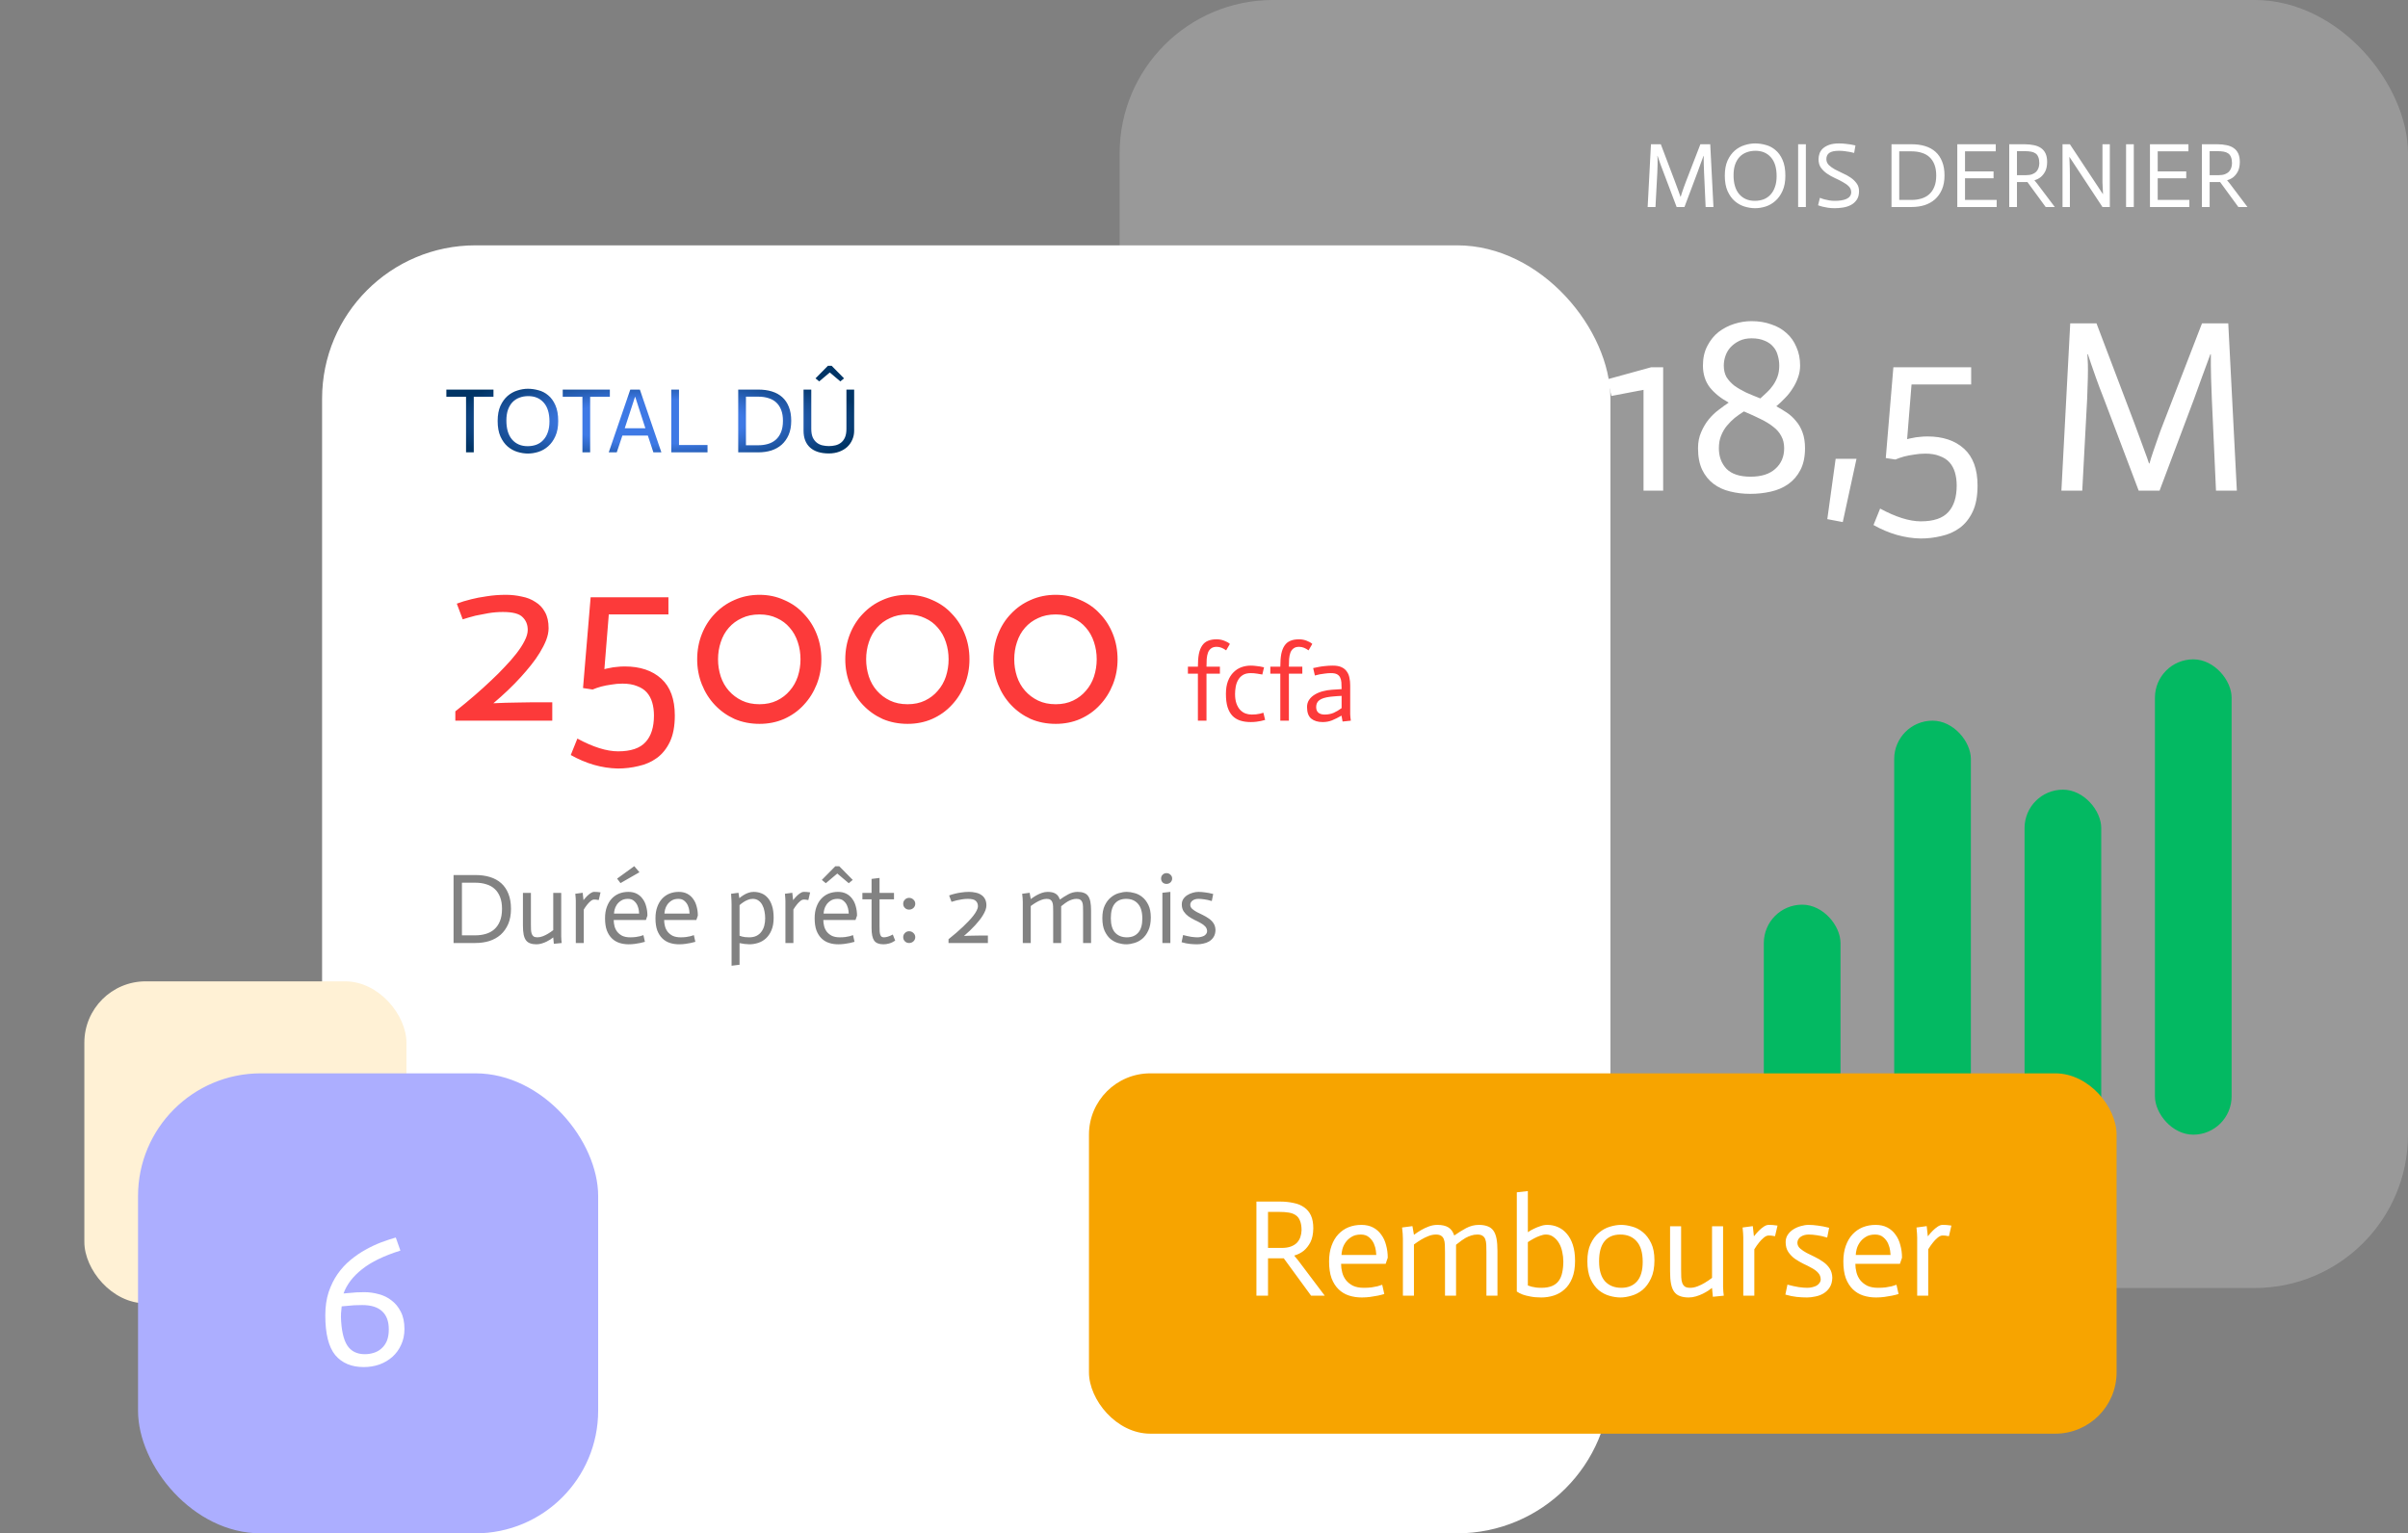 <svg width="314" height="200" viewBox="0 0 314 200" fill="none" xmlns="http://www.w3.org/2000/svg">
<rect x="0" y="0" width="314" height="200" fill="#808080" stroke="none"/>
<rect x="146" width="168" height="168" rx="20" fill="white" fill-opacity="0.2"/>
<rect x="230" y="118" width="10" height="30" rx="5" fill="#03B962"/>
<rect x="247" y="94" width="10" height="54" rx="5" fill="#03B962"/>
<rect x="264" y="103" width="10" height="45" rx="5" fill="#03B962"/>
<rect x="281" y="86" width="10" height="62" rx="5" fill="#03B962"/>
<path d="M214.314 50.848L210.122 51.648L209.61 49.472L215.306 47.904H216.874V64H214.314V50.848ZM228.236 64.416C227.297 64.416 226.412 64.309 225.58 64.096C224.769 63.904 224.055 63.573 223.436 63.104C222.817 62.635 222.327 62.027 221.964 61.28C221.601 60.512 221.42 59.573 221.42 58.464C221.42 57.675 221.559 56.971 221.836 56.352C222.113 55.712 222.444 55.157 222.828 54.688C223.233 54.197 223.671 53.781 224.14 53.44C224.609 53.077 225.036 52.768 225.42 52.512C224.396 51.957 223.575 51.296 222.956 50.528C222.359 49.739 222.06 48.789 222.06 47.68C222.06 46.699 222.252 45.845 222.636 45.12C223.02 44.373 223.511 43.765 224.108 43.296C224.727 42.827 225.409 42.475 226.156 42.24C226.903 42.005 227.649 41.888 228.396 41.888C229.335 41.888 230.188 42.027 230.956 42.304C231.745 42.56 232.417 42.944 232.972 43.456C233.527 43.947 233.953 44.555 234.252 45.28C234.572 45.984 234.732 46.784 234.732 47.68C234.732 48.235 234.636 48.768 234.444 49.28C234.273 49.771 234.039 50.24 233.74 50.688C233.463 51.136 233.132 51.552 232.748 51.936C232.385 52.32 232.012 52.672 231.628 52.992C232.097 53.248 232.556 53.525 233.004 53.824C233.452 54.123 233.847 54.485 234.188 54.912C234.551 55.317 234.839 55.819 235.052 56.416C235.265 56.992 235.372 57.675 235.372 58.464C235.372 59.595 235.169 60.544 234.764 61.312C234.38 62.059 233.857 62.667 233.196 63.136C232.535 63.605 231.767 63.936 230.892 64.128C230.039 64.32 229.153 64.416 228.236 64.416ZM229.548 51.968C229.825 51.712 230.113 51.445 230.412 51.168C230.711 50.891 230.977 50.581 231.212 50.24C231.447 49.899 231.639 49.525 231.788 49.12C231.937 48.693 232.012 48.213 232.012 47.68C232.012 47.232 231.948 46.795 231.82 46.368C231.713 45.941 231.521 45.568 231.244 45.248C230.967 44.907 230.593 44.64 230.124 44.448C229.655 44.235 229.079 44.128 228.396 44.128C227.799 44.128 227.276 44.235 226.828 44.448C226.38 44.661 225.996 44.939 225.676 45.28C225.377 45.6 225.153 45.973 225.004 46.4C224.855 46.827 224.78 47.253 224.78 47.68C224.78 48.256 224.897 48.757 225.132 49.184C225.388 49.589 225.729 49.963 226.156 50.304C226.604 50.624 227.116 50.923 227.692 51.2C228.268 51.456 228.887 51.712 229.548 51.968ZM224.14 58.464C224.14 59.552 224.471 60.448 225.132 61.152C225.815 61.835 226.86 62.176 228.268 62.176C229.676 62.176 230.753 61.835 231.5 61.152C232.268 60.469 232.652 59.573 232.652 58.464C232.652 57.845 232.524 57.312 232.268 56.864C232.033 56.416 231.692 56.021 231.244 55.68C230.796 55.317 230.241 54.976 229.58 54.656C228.94 54.336 228.215 54.005 227.404 53.664C226.999 53.92 226.604 54.197 226.22 54.496C225.857 54.795 225.516 55.136 225.196 55.52C224.876 55.904 224.62 56.341 224.428 56.832C224.236 57.301 224.14 57.845 224.14 58.464ZM239.366 59.84H242.086L240.294 68.096L238.278 67.712L239.366 59.84ZM246.894 47.904H257.038V50.144H249.262L248.686 57.28C248.92 57.216 249.166 57.163 249.422 57.12C249.678 57.056 249.966 57.013 250.286 56.992C250.606 56.949 250.958 56.928 251.342 56.928C253.347 56.928 254.936 57.461 256.11 58.528C257.283 59.595 257.87 61.195 257.87 63.328C257.87 64.715 257.656 65.856 257.23 66.752C256.803 67.648 256.238 68.352 255.534 68.864C254.83 69.376 254.03 69.728 253.134 69.92C252.259 70.133 251.363 70.24 250.446 70.24C248.355 70.197 246.307 69.611 244.302 68.48L245.166 66.336C247.214 67.445 248.984 68 250.478 68C252.142 68 253.336 67.595 254.062 66.784C254.787 65.995 255.15 64.843 255.15 63.328C255.15 62.709 255.075 62.144 254.926 61.632C254.776 61.12 254.542 60.683 254.222 60.32C253.902 59.957 253.475 59.68 252.942 59.488C252.43 59.275 251.8 59.168 251.054 59.168C250.542 59.168 250.051 59.211 249.582 59.296C249.112 59.36 248.675 59.445 248.27 59.552C247.886 59.659 247.512 59.787 247.15 59.936L245.902 59.744L246.894 47.904ZM269.955 42.176H273.379L278.307 55.168C278.585 55.915 278.841 56.608 279.075 57.248C279.31 57.867 279.513 58.421 279.683 58.912C279.897 59.467 280.078 59.979 280.227 60.448H280.291C280.419 59.979 280.579 59.467 280.771 58.912C280.942 58.421 281.134 57.867 281.347 57.248C281.561 56.608 281.817 55.915 282.115 55.168L287.139 42.176H290.563L291.683 64H288.963L288.419 52C288.377 50.955 288.345 50.069 288.323 49.344C288.302 48.619 288.291 48.021 288.291 47.552V46.208H288.227C288.099 46.528 287.939 46.965 287.747 47.52C287.577 47.989 287.353 48.597 287.075 49.344C286.819 50.069 286.499 50.955 286.115 52L281.603 64H278.883L274.339 52C273.934 50.976 273.603 50.101 273.347 49.376C273.091 48.629 272.878 48.021 272.707 47.552C272.515 46.997 272.366 46.549 272.259 46.208H272.195C272.217 46.549 272.238 46.997 272.259 47.552C272.281 48.448 272.249 49.931 272.163 52L271.523 64H268.803L269.955 42.176Z" fill="white"/>
<path d="M215.284 18.816H216.568L218.416 23.688C218.52 23.968 218.616 24.228 218.704 24.468C218.792 24.7 218.868 24.908 218.932 25.092C219.012 25.3 219.08 25.492 219.136 25.668H219.16C219.208 25.492 219.268 25.3 219.34 25.092C219.404 24.908 219.476 24.7 219.556 24.468C219.636 24.228 219.732 23.968 219.844 23.688L221.728 18.816H223.012L223.432 27H222.412L222.208 22.5C222.192 22.108 222.18 21.776 222.172 21.504C222.164 21.232 222.16 21.008 222.16 20.832V20.328H222.136C222.088 20.448 222.028 20.612 221.956 20.82C221.892 20.996 221.808 21.224 221.704 21.504C221.608 21.776 221.488 22.108 221.344 22.5L219.652 27H218.632L216.928 22.5C216.776 22.116 216.652 21.788 216.556 21.516C216.46 21.236 216.38 21.008 216.316 20.832C216.244 20.624 216.188 20.456 216.148 20.328H216.124C216.132 20.456 216.14 20.624 216.148 20.832C216.156 21.168 216.144 21.724 216.112 22.5L215.872 27H214.852L215.284 18.816ZM224.913 22.908C224.913 22.132 225.033 21.476 225.273 20.94C225.521 20.404 225.833 19.972 226.209 19.644C226.593 19.316 227.017 19.08 227.481 18.936C227.953 18.784 228.413 18.708 228.861 18.708C229.309 18.708 229.765 18.772 230.229 18.9C230.701 19.02 231.125 19.24 231.501 19.56C231.885 19.872 232.197 20.3 232.437 20.844C232.685 21.388 232.809 22.08 232.809 22.92C232.809 23.704 232.685 24.364 232.437 24.9C232.197 25.436 231.885 25.872 231.501 26.208C231.125 26.544 230.701 26.788 230.229 26.94C229.765 27.084 229.309 27.156 228.861 27.156C228.413 27.156 227.953 27.084 227.481 26.94C227.017 26.796 226.593 26.56 226.209 26.232C225.833 25.904 225.521 25.468 225.273 24.924C225.033 24.38 224.913 23.708 224.913 22.908ZM231.669 22.968C231.669 21.888 231.417 21.068 230.913 20.508C230.417 19.948 229.749 19.668 228.909 19.668C228.485 19.668 228.097 19.736 227.745 19.872C227.401 20 227.101 20.196 226.845 20.46C226.597 20.724 226.401 21.056 226.257 21.456C226.121 21.848 226.053 22.312 226.053 22.848C226.053 23.928 226.301 24.756 226.797 25.332C227.301 25.908 227.973 26.196 228.813 26.196C229.229 26.196 229.613 26.132 229.965 26.004C230.317 25.868 230.617 25.664 230.865 25.392C231.121 25.12 231.317 24.784 231.453 24.384C231.597 23.984 231.669 23.512 231.669 22.968ZM234.474 18.816H235.482V27H234.474V18.816ZM241.779 19.944C241.587 19.896 241.387 19.852 241.179 19.812C240.995 19.772 240.783 19.74 240.543 19.716C240.311 19.684 240.067 19.668 239.811 19.668C239.219 19.668 238.795 19.76 238.539 19.944C238.283 20.12 238.155 20.396 238.155 20.772C238.163 21.068 238.271 21.32 238.479 21.528C238.687 21.728 238.947 21.916 239.259 22.092C239.571 22.26 239.911 22.428 240.279 22.596C240.655 22.756 240.999 22.944 241.311 23.16C241.623 23.368 241.883 23.616 242.091 23.904C242.307 24.184 242.415 24.528 242.415 24.936C242.415 25.408 242.311 25.788 242.103 26.076C241.903 26.364 241.647 26.588 241.335 26.748C241.023 26.908 240.679 27.016 240.303 27.072C239.935 27.128 239.583 27.156 239.247 27.156C238.927 27.156 238.635 27.136 238.371 27.096C238.107 27.056 237.879 27.012 237.687 26.964C237.463 26.908 237.259 26.844 237.075 26.772L237.315 25.8C237.499 25.88 237.695 25.948 237.903 26.004C238.087 26.052 238.291 26.096 238.515 26.136C238.747 26.176 238.991 26.196 239.247 26.196C239.559 26.196 239.843 26.176 240.099 26.136C240.363 26.096 240.591 26.032 240.783 25.944C240.975 25.856 241.123 25.74 241.227 25.596C241.339 25.452 241.395 25.276 241.395 25.068C241.387 24.756 241.283 24.504 241.083 24.312C240.891 24.112 240.631 23.924 240.303 23.748C239.983 23.564 239.635 23.388 239.259 23.22C238.891 23.052 238.551 22.86 238.239 22.644C237.927 22.428 237.663 22.172 237.447 21.876C237.239 21.58 237.135 21.212 237.135 20.772C237.135 20.516 237.179 20.264 237.267 20.016C237.355 19.768 237.503 19.548 237.711 19.356C237.927 19.164 238.203 19.008 238.539 18.888C238.883 18.768 239.307 18.708 239.811 18.708C240.099 18.708 240.371 18.724 240.627 18.756C240.891 18.78 241.119 18.808 241.311 18.84C241.535 18.88 241.747 18.924 241.947 18.972L241.779 19.944ZM247.658 26.076H249.278C249.718 26.076 250.13 26.02 250.514 25.908C250.906 25.796 251.246 25.616 251.534 25.368C251.83 25.112 252.062 24.78 252.23 24.372C252.398 23.964 252.482 23.468 252.482 22.884C252.482 22.34 252.406 21.872 252.254 21.48C252.102 21.08 251.886 20.752 251.606 20.496C251.334 20.24 250.998 20.052 250.598 19.932C250.206 19.804 249.766 19.74 249.278 19.74H247.658V26.076ZM246.65 18.816H249.278C249.926 18.816 250.51 18.896 251.03 19.056C251.558 19.216 252.01 19.464 252.386 19.8C252.762 20.136 253.05 20.56 253.25 21.072C253.458 21.584 253.562 22.188 253.562 22.884C253.562 23.588 253.45 24.2 253.226 24.72C253.002 25.232 252.698 25.66 252.314 26.004C251.93 26.34 251.478 26.592 250.958 26.76C250.438 26.92 249.878 27 249.278 27H246.65V18.816ZM255.228 18.816H260.244V19.74H256.236V22.356H259.956V23.256H256.236V26.076H260.364V27H255.228V18.816ZM262.001 18.816H264.017C264.457 18.816 264.857 18.856 265.217 18.936C265.585 19.008 265.897 19.136 266.153 19.32C266.409 19.496 266.605 19.732 266.741 20.028C266.877 20.324 266.945 20.696 266.945 21.144C266.937 21.64 266.853 22.044 266.693 22.356C266.533 22.66 266.337 22.908 266.105 23.1C265.873 23.284 265.605 23.42 265.301 23.508V23.532C265.333 23.564 265.381 23.624 265.445 23.712C265.517 23.792 265.577 23.864 265.625 23.928L267.941 27H266.753L264.377 23.748H263.009V27H262.001V18.816ZM265.925 21.312C265.925 20.976 265.881 20.704 265.793 20.496C265.713 20.28 265.589 20.116 265.421 20.004C265.261 19.892 265.061 19.816 264.821 19.776C264.581 19.736 264.309 19.716 264.005 19.716H263.009V22.848H264.197C264.509 22.848 264.773 22.808 264.989 22.728C265.205 22.648 265.381 22.54 265.517 22.404C265.653 22.26 265.753 22.096 265.817 21.912C265.881 21.728 265.917 21.528 265.925 21.312ZM268.951 18.816H269.911L274.207 25.308H274.231C274.215 25.076 274.203 24.828 274.195 24.564C274.179 24.34 274.167 24.084 274.159 23.796C274.159 23.5 274.159 23.2 274.159 22.896V18.816H275.119V27H274.159L269.863 20.484H269.839C269.847 20.724 269.859 20.976 269.875 21.24C269.883 21.472 269.891 21.732 269.899 22.02C269.907 22.308 269.911 22.604 269.911 22.908V27H268.951V18.816ZM277.236 18.816H278.244V27H277.236V18.816ZM280.353 18.816H285.369V19.74H281.361V22.356H285.081V23.256H281.361V26.076H285.489V27H280.353V18.816ZM287.126 18.816H289.142C289.582 18.816 289.982 18.856 290.342 18.936C290.71 19.008 291.022 19.136 291.278 19.32C291.534 19.496 291.73 19.732 291.866 20.028C292.002 20.324 292.07 20.696 292.07 21.144C292.062 21.64 291.978 22.044 291.818 22.356C291.658 22.66 291.462 22.908 291.23 23.1C290.998 23.284 290.73 23.42 290.426 23.508V23.532C290.458 23.564 290.506 23.624 290.57 23.712C290.642 23.792 290.702 23.864 290.75 23.928L293.066 27H291.878L289.502 23.748H288.134V27H287.126V18.816ZM291.05 21.312C291.05 20.976 291.006 20.704 290.918 20.496C290.838 20.28 290.714 20.116 290.546 20.004C290.386 19.892 290.186 19.816 289.946 19.776C289.706 19.736 289.434 19.716 289.13 19.716H288.134V22.848H289.322C289.634 22.848 289.898 22.808 290.114 22.728C290.33 22.648 290.506 22.54 290.642 22.404C290.778 22.26 290.878 22.096 290.942 21.912C291.006 21.728 291.042 21.528 291.05 21.312Z" fill="white"/>
<rect x="42" y="32" width="168" height="168" rx="20" fill="white"/>
<path d="M60.236 121.999H61.991C62.468 121.999 62.914 121.938 63.33 121.817C63.755 121.696 64.123 121.501 64.435 121.232C64.756 120.955 65.007 120.595 65.189 120.153C65.371 119.711 65.462 119.174 65.462 118.541C65.462 117.952 65.38 117.445 65.215 117.02C65.05 116.587 64.816 116.231 64.513 115.954C64.218 115.677 63.854 115.473 63.421 115.343C62.996 115.204 62.52 115.135 61.991 115.135H60.236V121.999ZM59.144 114.134H61.991C62.693 114.134 63.326 114.221 63.889 114.394C64.461 114.567 64.951 114.836 65.358 115.2C65.765 115.564 66.077 116.023 66.294 116.578C66.519 117.133 66.632 117.787 66.632 118.541C66.632 119.304 66.511 119.967 66.268 120.53C66.025 121.085 65.696 121.548 65.28 121.921C64.864 122.285 64.374 122.558 63.811 122.74C63.248 122.913 62.641 123 61.991 123H59.144V114.134ZM72.142 122.285H72.116C72.038 122.346 71.925 122.428 71.778 122.532C71.631 122.627 71.462 122.723 71.271 122.818C71.08 122.913 70.868 122.996 70.634 123.065C70.409 123.134 70.179 123.169 69.945 123.169C69.624 123.169 69.351 123.126 69.126 123.039C68.901 122.961 68.719 122.827 68.58 122.636C68.441 122.445 68.342 122.194 68.281 121.882C68.22 121.57 68.19 121.18 68.19 120.712V116.461H69.23V120.556C69.23 120.816 69.234 121.05 69.243 121.258C69.252 121.466 69.282 121.644 69.334 121.791C69.386 121.938 69.468 122.055 69.581 122.142C69.702 122.22 69.871 122.259 70.088 122.259C70.313 122.259 70.547 122.211 70.79 122.116C71.033 122.021 71.254 121.912 71.453 121.791C71.687 121.652 71.917 121.496 72.142 121.323V116.461H73.182V122.155C73.191 122.467 73.212 122.749 73.247 123L72.22 123.104L72.142 122.285ZM75.085 117.514C75.085 117.315 75.063 117.003 75.02 116.578L75.982 116.448L76.086 117.397H76.099C76.255 117.198 76.406 117.024 76.554 116.877C76.701 116.73 76.853 116.604 77.009 116.5C77.173 116.387 77.329 116.331 77.477 116.331C77.676 116.322 77.953 116.344 78.309 116.396L78.075 117.397C77.789 117.345 77.589 117.323 77.477 117.332C77.329 117.332 77.173 117.401 77.009 117.54C76.844 117.679 76.701 117.826 76.58 117.982C76.424 118.173 76.272 118.389 76.125 118.632V123H75.085V117.514ZM84.097 122.844C83.898 122.905 83.69 122.957 83.473 123C83.265 123.043 83.031 123.082 82.771 123.117C82.52 123.152 82.255 123.169 81.978 123.169C81.545 123.169 81.142 123.108 80.769 122.987C80.397 122.866 80.072 122.671 79.794 122.402C79.517 122.133 79.296 121.787 79.131 121.362C78.975 120.929 78.897 120.4 78.897 119.776C78.897 119.213 78.975 118.719 79.131 118.294C79.287 117.861 79.499 117.501 79.768 117.215C80.046 116.92 80.366 116.699 80.73 116.552C81.103 116.405 81.506 116.331 81.939 116.331C82.364 116.331 82.732 116.413 83.044 116.578C83.356 116.743 83.612 116.968 83.811 117.254C84.019 117.531 84.171 117.861 84.266 118.242C84.37 118.615 84.422 119.009 84.422 119.425L84.227 119.997H80.028C80.028 120.266 80.063 120.534 80.132 120.803C80.201 121.072 80.319 121.314 80.483 121.531C80.656 121.748 80.877 121.925 81.146 122.064C81.424 122.194 81.766 122.259 82.173 122.259C82.433 122.259 82.671 122.246 82.888 122.22C83.105 122.185 83.291 122.151 83.447 122.116C83.612 122.073 83.763 122.025 83.902 121.973L84.097 122.844ZM83.343 119.165C83.343 119.104 83.33 118.97 83.304 118.762C83.278 118.554 83.218 118.337 83.122 118.112C83.027 117.887 82.879 117.687 82.68 117.514C82.481 117.332 82.216 117.241 81.887 117.241C81.523 117.241 81.224 117.319 80.99 117.475C80.756 117.622 80.57 117.8 80.431 118.008C80.293 118.216 80.197 118.428 80.145 118.645C80.093 118.862 80.067 119.035 80.067 119.165H83.343ZM82.706 112.977L83.382 113.77L80.912 115.187L80.47 114.602L82.706 112.977ZM90.673 122.844C90.474 122.905 90.266 122.957 90.049 123C89.841 123.043 89.607 123.082 89.347 123.117C89.096 123.152 88.832 123.169 88.554 123.169C88.121 123.169 87.718 123.108 87.345 122.987C86.973 122.866 86.648 122.671 86.37 122.402C86.093 122.133 85.872 121.787 85.707 121.362C85.551 120.929 85.473 120.4 85.473 119.776C85.473 119.213 85.551 118.719 85.707 118.294C85.863 117.861 86.076 117.501 86.344 117.215C86.622 116.92 86.942 116.699 87.306 116.552C87.679 116.405 88.082 116.331 88.515 116.331C88.94 116.331 89.308 116.413 89.62 116.578C89.932 116.743 90.188 116.968 90.387 117.254C90.595 117.531 90.747 117.861 90.842 118.242C90.946 118.615 90.998 119.009 90.998 119.425L90.803 119.997H86.604C86.604 120.266 86.639 120.534 86.708 120.803C86.778 121.072 86.895 121.314 87.059 121.531C87.233 121.748 87.454 121.925 87.722 122.064C88 122.194 88.342 122.259 88.749 122.259C89.009 122.259 89.248 122.246 89.464 122.22C89.681 122.185 89.867 122.151 90.023 122.116C90.188 122.073 90.34 122.025 90.478 121.973L90.673 122.844ZM89.919 119.165C89.919 119.104 89.906 118.97 89.88 118.762C89.854 118.554 89.794 118.337 89.698 118.112C89.603 117.887 89.456 117.687 89.256 117.514C89.057 117.332 88.793 117.241 88.463 117.241C88.099 117.241 87.8 117.319 87.566 117.475C87.332 117.622 87.146 117.8 87.007 118.008C86.869 118.216 86.773 118.428 86.721 118.645C86.669 118.862 86.643 119.035 86.643 119.165H89.919ZM95.397 117.969C95.397 117.657 95.376 117.193 95.332 116.578L96.294 116.448L96.411 117.15C96.585 117.003 96.762 116.873 96.944 116.76C97.135 116.639 97.339 116.539 97.555 116.461C97.781 116.374 98.019 116.331 98.27 116.331C98.626 116.331 98.959 116.392 99.271 116.513C99.592 116.634 99.869 116.829 100.103 117.098C100.346 117.367 100.537 117.718 100.675 118.151C100.814 118.576 100.883 119.1 100.883 119.724C100.883 120.357 100.788 120.894 100.597 121.336C100.415 121.769 100.173 122.125 99.869 122.402C99.575 122.671 99.237 122.866 98.855 122.987C98.483 123.108 98.101 123.169 97.711 123.169C97.295 123.16 96.871 123.108 96.437 123.013V125.834L95.397 125.964V117.969ZM97.711 122.259C98.075 122.259 98.387 122.194 98.647 122.064C98.907 121.934 99.12 121.756 99.284 121.531C99.458 121.297 99.583 121.033 99.661 120.738C99.739 120.435 99.778 120.114 99.778 119.776C99.778 119.473 99.748 119.169 99.687 118.866C99.635 118.563 99.544 118.294 99.414 118.06C99.293 117.817 99.128 117.622 98.92 117.475C98.712 117.319 98.457 117.241 98.153 117.241C97.928 117.241 97.716 117.284 97.516 117.371C97.317 117.449 97.126 117.549 96.944 117.67C96.771 117.783 96.602 117.913 96.437 118.06V122.051C96.533 122.086 96.637 122.12 96.749 122.155C96.871 122.181 97.009 122.207 97.165 122.233C97.33 122.25 97.512 122.259 97.711 122.259ZM102.418 117.514C102.418 117.315 102.396 117.003 102.353 116.578L103.315 116.448L103.419 117.397H103.432C103.588 117.198 103.739 117.024 103.887 116.877C104.034 116.73 104.186 116.604 104.342 116.5C104.506 116.387 104.662 116.331 104.81 116.331C105.009 116.322 105.286 116.344 105.642 116.396L105.408 117.397C105.122 117.345 104.922 117.323 104.81 117.332C104.662 117.332 104.506 117.401 104.342 117.54C104.177 117.679 104.034 117.826 103.913 117.982C103.757 118.173 103.605 118.389 103.458 118.632V123H102.418V117.514ZM111.43 122.844C111.231 122.905 111.023 122.957 110.806 123C110.598 123.043 110.364 123.082 110.104 123.117C109.853 123.152 109.589 123.169 109.311 123.169C108.878 123.169 108.475 123.108 108.102 122.987C107.73 122.866 107.405 122.671 107.127 122.402C106.85 122.133 106.629 121.787 106.464 121.362C106.308 120.929 106.23 120.4 106.23 119.776C106.23 119.213 106.308 118.719 106.464 118.294C106.62 117.861 106.833 117.501 107.101 117.215C107.379 116.92 107.699 116.699 108.063 116.552C108.436 116.405 108.839 116.331 109.272 116.331C109.697 116.331 110.065 116.413 110.377 116.578C110.689 116.743 110.945 116.968 111.144 117.254C111.352 117.531 111.504 117.861 111.599 118.242C111.703 118.615 111.755 119.009 111.755 119.425L111.56 119.997H107.361C107.361 120.266 107.396 120.534 107.465 120.803C107.535 121.072 107.652 121.314 107.816 121.531C107.99 121.748 108.211 121.925 108.479 122.064C108.757 122.194 109.099 122.259 109.506 122.259C109.766 122.259 110.005 122.246 110.221 122.22C110.438 122.185 110.624 122.151 110.78 122.116C110.945 122.073 111.097 122.025 111.235 121.973L111.43 122.844ZM110.676 119.165C110.676 119.104 110.663 118.97 110.637 118.762C110.611 118.554 110.551 118.337 110.455 118.112C110.36 117.887 110.213 117.687 110.013 117.514C109.814 117.332 109.55 117.241 109.22 117.241C108.856 117.241 108.557 117.319 108.323 117.475C108.089 117.622 107.903 117.8 107.764 118.008C107.626 118.216 107.53 118.428 107.478 118.645C107.426 118.862 107.4 119.035 107.4 119.165H110.676ZM108.921 112.99H109.441L111.196 114.771L110.676 115.2L109.181 113.939L107.686 115.2L107.166 114.771L108.921 112.99ZM114.691 114.511V116.461H116.576V117.306H114.691V120.777C114.691 121.063 114.696 121.301 114.704 121.492C114.722 121.683 114.752 121.834 114.795 121.947C114.839 122.06 114.899 122.142 114.977 122.194C115.055 122.237 115.155 122.259 115.276 122.259C115.606 122.25 115.987 122.129 116.42 121.895L116.732 122.688C116.446 122.879 116.178 123.004 115.926 123.065C115.684 123.134 115.441 123.169 115.198 123.169C114.626 123.169 114.223 123.009 113.989 122.688C113.764 122.359 113.651 121.817 113.651 121.063V117.306H112.455V116.461H113.651V114.641L114.691 114.511ZM117.776 122.233C117.776 122.025 117.849 121.847 117.997 121.7C118.144 121.544 118.326 121.466 118.543 121.466C118.768 121.466 118.959 121.544 119.115 121.7C119.271 121.847 119.349 122.025 119.349 122.233C119.349 122.45 119.271 122.632 119.115 122.779C118.959 122.926 118.768 123 118.543 123C118.326 123 118.144 122.926 117.997 122.779C117.849 122.632 117.776 122.45 117.776 122.233ZM117.776 117.878C117.776 117.67 117.849 117.492 117.997 117.345C118.144 117.189 118.326 117.111 118.543 117.111C118.768 117.111 118.959 117.189 119.115 117.345C119.271 117.492 119.349 117.67 119.349 117.878C119.349 118.095 119.271 118.277 119.115 118.424C118.959 118.571 118.768 118.645 118.543 118.645C118.326 118.645 118.144 118.571 117.997 118.424C117.849 118.277 117.776 118.095 117.776 117.878ZM123.686 122.506C124.397 121.943 125.034 121.392 125.597 120.855C125.84 120.63 126.074 120.396 126.299 120.153C126.533 119.91 126.741 119.672 126.923 119.438C127.105 119.204 127.248 118.983 127.352 118.775C127.465 118.558 127.521 118.363 127.521 118.19C127.521 117.913 127.43 117.687 127.248 117.514C127.075 117.332 126.728 117.241 126.208 117.241C125.939 117.241 125.679 117.263 125.428 117.306C125.177 117.349 124.951 117.393 124.752 117.436C124.518 117.497 124.293 117.562 124.076 117.631L123.764 116.799C123.989 116.712 124.245 116.634 124.531 116.565C124.765 116.504 125.038 116.452 125.35 116.409C125.671 116.357 126.009 116.331 126.364 116.331C126.65 116.331 126.927 116.361 127.196 116.422C127.473 116.474 127.716 116.569 127.924 116.708C128.141 116.838 128.31 117.016 128.431 117.241C128.561 117.466 128.626 117.752 128.626 118.099C128.626 118.298 128.583 118.511 128.496 118.736C128.409 118.953 128.297 119.174 128.158 119.399C128.028 119.616 127.872 119.837 127.69 120.062C127.517 120.279 127.339 120.487 127.157 120.686C126.732 121.154 126.247 121.618 125.701 122.077C125.909 122.068 126.126 122.06 126.351 122.051C126.55 122.042 126.776 122.038 127.027 122.038C127.287 122.029 127.556 122.025 127.833 122.025H128.821V123H123.686V122.506ZM133.369 117.644C133.369 117.349 133.343 116.994 133.291 116.578L134.266 116.448L134.409 117.267C134.643 117.094 134.873 116.942 135.098 116.812C135.323 116.682 135.566 116.569 135.826 116.474C136.086 116.379 136.35 116.331 136.619 116.331C137.052 116.331 137.395 116.409 137.646 116.565C137.897 116.712 138.084 116.968 138.205 117.332C138.56 117.081 138.929 116.851 139.31 116.643C139.7 116.435 140.103 116.331 140.519 116.331C140.84 116.331 141.113 116.374 141.338 116.461C141.563 116.539 141.745 116.673 141.884 116.864C142.023 117.055 142.122 117.306 142.183 117.618C142.244 117.93 142.274 118.32 142.274 118.788V123H141.234V118.905C141.234 118.645 141.23 118.415 141.221 118.216C141.212 118.008 141.182 117.835 141.13 117.696C141.078 117.549 140.991 117.436 140.87 117.358C140.757 117.28 140.593 117.241 140.376 117.241C140.177 117.241 139.986 117.271 139.804 117.332C139.631 117.384 139.449 117.462 139.258 117.566C139.067 117.67 138.773 117.882 138.374 118.203V123H137.334V118.905C137.334 118.645 137.33 118.415 137.321 118.216C137.312 118.008 137.282 117.835 137.23 117.696C137.178 117.549 137.091 117.436 136.97 117.358C136.857 117.28 136.693 117.241 136.476 117.241C136.251 117.241 136.017 117.289 135.774 117.384C135.531 117.479 135.302 117.592 135.085 117.722C134.868 117.852 134.643 118.004 134.409 118.177V123H133.369V117.644ZM144.85 119.763C144.85 120.604 145.036 121.232 145.409 121.648C145.79 122.055 146.302 122.259 146.943 122.259C147.576 122.259 148.07 122.055 148.425 121.648C148.78 121.241 148.958 120.63 148.958 119.815C148.958 118.948 148.767 118.303 148.386 117.878C148.013 117.453 147.502 117.241 146.852 117.241C146.202 117.241 145.704 117.453 145.357 117.878C145.019 118.294 144.85 118.922 144.85 119.763ZM143.745 119.75C143.745 119.091 143.849 118.545 144.057 118.112C144.265 117.67 144.529 117.319 144.85 117.059C145.171 116.79 145.513 116.604 145.877 116.5C146.25 116.387 146.601 116.331 146.93 116.331C147.242 116.331 147.58 116.383 147.944 116.487C148.317 116.582 148.659 116.76 148.971 117.02C149.283 117.271 149.543 117.614 149.751 118.047C149.959 118.472 150.063 119.013 150.063 119.672C150.063 120.357 149.955 120.924 149.738 121.375C149.53 121.826 149.266 122.185 148.945 122.454C148.624 122.714 148.278 122.896 147.905 123C147.532 123.113 147.186 123.169 146.865 123.169C146.536 123.169 146.189 123.117 145.825 123.013C145.461 122.909 145.123 122.731 144.811 122.48C144.508 122.22 144.252 121.869 144.044 121.427C143.845 120.985 143.745 120.426 143.745 119.75ZM151.574 116.448L152.614 116.331V123H151.574V116.448ZM151.405 114.589C151.405 114.39 151.47 114.225 151.6 114.095C151.738 113.956 151.907 113.887 152.107 113.887C152.315 113.887 152.488 113.956 152.627 114.095C152.774 114.225 152.848 114.39 152.848 114.589C152.848 114.788 152.774 114.957 152.627 115.096C152.488 115.226 152.315 115.291 152.107 115.291C151.907 115.291 151.738 115.226 151.6 115.096C151.47 114.957 151.405 114.788 151.405 114.589ZM158.017 117.527C157.653 117.414 157.328 117.341 157.042 117.306C156.765 117.263 156.509 117.241 156.275 117.241C155.972 117.241 155.716 117.315 155.508 117.462C155.309 117.609 155.209 117.8 155.209 118.034C155.218 118.242 155.309 118.42 155.482 118.567C155.655 118.714 155.855 118.849 156.08 118.97C156.314 119.083 156.57 119.208 156.847 119.347C157.133 119.486 157.397 119.642 157.64 119.815C157.891 119.988 158.095 120.196 158.251 120.439C158.407 120.682 158.489 120.972 158.498 121.31C158.489 121.674 158.407 121.977 158.251 122.22C158.104 122.454 157.909 122.645 157.666 122.792C157.432 122.931 157.176 123.026 156.899 123.078C156.622 123.139 156.362 123.169 156.119 123.169C155.807 123.169 155.482 123.152 155.144 123.117C154.815 123.082 154.459 123.009 154.078 122.896L154.273 121.96C154.663 122.064 155.018 122.142 155.339 122.194C155.66 122.237 155.924 122.259 156.132 122.259C156.288 122.259 156.44 122.242 156.587 122.207C156.743 122.172 156.882 122.125 157.003 122.064C157.124 121.995 157.22 121.908 157.289 121.804C157.367 121.7 157.406 121.583 157.406 121.453C157.397 121.21 157.315 121.007 157.159 120.842C157.003 120.669 156.799 120.517 156.548 120.387C156.305 120.248 156.041 120.114 155.755 119.984C155.478 119.845 155.213 119.689 154.962 119.516C154.719 119.334 154.516 119.122 154.351 118.879C154.186 118.628 154.104 118.32 154.104 117.956C154.104 117.696 154.169 117.466 154.299 117.267C154.438 117.059 154.611 116.89 154.819 116.76C155.036 116.621 155.27 116.517 155.521 116.448C155.781 116.37 156.032 116.331 156.275 116.331C156.526 116.331 156.808 116.353 157.12 116.396C157.432 116.431 157.792 116.5 158.199 116.604L158.017 117.527Z" fill="#828282"/>
<path d="M59.376 92.784C61.125 91.397 62.693 90.043 64.08 88.72C64.677 88.165 65.253 87.589 65.808 86.992C66.384 86.395 66.896 85.808 67.344 85.232C67.792 84.656 68.144 84.112 68.4 83.6C68.677 83.067 68.816 82.587 68.816 82.16C68.816 81.477 68.592 80.923 68.144 80.496C67.717 80.048 66.864 79.824 65.584 79.824C64.923 79.824 64.283 79.877 63.664 79.984C63.045 80.091 62.491 80.197 62 80.304C61.424 80.453 60.869 80.613 60.336 80.784L59.568 78.736C60.123 78.523 60.752 78.331 61.456 78.16C62.032 78.011 62.704 77.883 63.472 77.776C64.261 77.648 65.093 77.584 65.968 77.584C66.672 77.584 67.355 77.659 68.016 77.808C68.699 77.936 69.296 78.171 69.808 78.512C70.341 78.832 70.757 79.269 71.056 79.824C71.376 80.379 71.536 81.083 71.536 81.936C71.536 82.427 71.429 82.949 71.216 83.504C71.003 84.037 70.725 84.581 70.384 85.136C70.064 85.669 69.68 86.213 69.232 86.768C68.805 87.301 68.368 87.813 67.92 88.304C66.875 89.456 65.68 90.597 64.336 91.728C64.848 91.707 65.381 91.685 65.936 91.664C66.427 91.643 66.981 91.632 67.6 91.632C68.24 91.611 68.901 91.6 69.584 91.6H72.016V94H59.376V92.784ZM77.019 77.904H87.162V80.144H79.386L78.811 87.28C79.045 87.216 79.29 87.163 79.546 87.12C79.802 87.056 80.091 87.013 80.41 86.992C80.731 86.949 81.082 86.928 81.466 86.928C83.472 86.928 85.061 87.461 86.234 88.528C87.408 89.595 87.995 91.195 87.995 93.328C87.995 94.715 87.781 95.856 87.355 96.752C86.928 97.648 86.362 98.352 85.659 98.864C84.954 99.376 84.154 99.728 83.258 99.92C82.384 100.133 81.488 100.24 80.57 100.24C78.48 100.197 76.432 99.611 74.427 98.48L75.29 96.336C77.338 97.445 79.109 98 80.603 98C82.266 98 83.461 97.595 84.186 96.784C84.912 95.995 85.275 94.843 85.275 93.328C85.275 92.709 85.2 92.144 85.05 91.632C84.901 91.12 84.666 90.683 84.347 90.32C84.026 89.957 83.6 89.68 83.067 89.488C82.555 89.275 81.925 89.168 81.178 89.168C80.666 89.168 80.176 89.211 79.707 89.296C79.237 89.36 78.8 89.445 78.394 89.552C78.01 89.659 77.637 89.787 77.275 89.936L76.026 89.744L77.019 77.904ZM93.632 86C93.632 86.768 93.749 87.515 93.984 88.24C94.218 88.944 94.57 89.563 95.04 90.096C95.509 90.629 96.074 91.056 96.736 91.376C97.397 91.696 98.165 91.856 99.04 91.856C99.893 91.856 100.65 91.696 101.312 91.376C101.973 91.056 102.528 90.629 102.976 90.096C103.445 89.563 103.797 88.944 104.032 88.24C104.266 87.515 104.384 86.768 104.384 86C104.384 85.211 104.266 84.464 104.032 83.76C103.797 83.035 103.445 82.405 102.976 81.872C102.528 81.339 101.973 80.923 101.312 80.624C100.65 80.304 99.893 80.144 99.04 80.144C98.165 80.144 97.397 80.304 96.736 80.624C96.074 80.923 95.509 81.339 95.04 81.872C94.57 82.405 94.218 83.035 93.984 83.76C93.749 84.464 93.632 85.211 93.632 86ZM90.912 86C90.912 84.827 91.114 83.728 91.52 82.704C91.925 81.68 92.49 80.795 93.216 80.048C93.941 79.28 94.794 78.683 95.776 78.256C96.778 77.808 97.866 77.584 99.04 77.584C100.192 77.584 101.258 77.808 102.24 78.256C103.242 78.683 104.096 79.28 104.8 80.048C105.525 80.795 106.09 81.68 106.496 82.704C106.901 83.728 107.104 84.827 107.104 86C107.104 87.152 106.901 88.24 106.496 89.264C106.09 90.288 105.525 91.184 104.8 91.952C104.096 92.72 103.242 93.328 102.24 93.776C101.258 94.203 100.192 94.416 99.04 94.416C97.866 94.416 96.778 94.203 95.776 93.776C94.794 93.328 93.941 92.72 93.216 91.952C92.49 91.184 91.925 90.288 91.52 89.264C91.114 88.24 90.912 87.152 90.912 86ZM112.944 86C112.944 86.768 113.062 87.515 113.296 88.24C113.531 88.944 113.883 89.563 114.352 90.096C114.822 90.629 115.387 91.056 116.048 91.376C116.71 91.696 117.478 91.856 118.352 91.856C119.206 91.856 119.963 91.696 120.624 91.376C121.286 91.056 121.84 90.629 122.288 90.096C122.758 89.563 123.11 88.944 123.344 88.24C123.579 87.515 123.696 86.768 123.696 86C123.696 85.211 123.579 84.464 123.344 83.76C123.11 83.035 122.758 82.405 122.288 81.872C121.84 81.339 121.286 80.923 120.624 80.624C119.963 80.304 119.206 80.144 118.352 80.144C117.478 80.144 116.71 80.304 116.048 80.624C115.387 80.923 114.822 81.339 114.352 81.872C113.883 82.405 113.531 83.035 113.296 83.76C113.062 84.464 112.944 85.211 112.944 86ZM110.224 86C110.224 84.827 110.427 83.728 110.832 82.704C111.238 81.68 111.803 80.795 112.528 80.048C113.254 79.28 114.107 78.683 115.088 78.256C116.091 77.808 117.179 77.584 118.352 77.584C119.504 77.584 120.571 77.808 121.552 78.256C122.555 78.683 123.408 79.28 124.112 80.048C124.838 80.795 125.403 81.68 125.808 82.704C126.214 83.728 126.416 84.827 126.416 86C126.416 87.152 126.214 88.24 125.808 89.264C125.403 90.288 124.838 91.184 124.112 91.952C123.408 92.72 122.555 93.328 121.552 93.776C120.571 94.203 119.504 94.416 118.352 94.416C117.179 94.416 116.091 94.203 115.088 93.776C114.107 93.328 113.254 92.72 112.528 91.952C111.803 91.184 111.238 90.288 110.832 89.264C110.427 88.24 110.224 87.152 110.224 86ZM132.257 86C132.257 86.768 132.374 87.515 132.609 88.24C132.843 88.944 133.195 89.563 133.665 90.096C134.134 90.629 134.699 91.056 135.361 91.376C136.022 91.696 136.79 91.856 137.665 91.856C138.518 91.856 139.275 91.696 139.937 91.376C140.598 91.056 141.153 90.629 141.601 90.096C142.07 89.563 142.422 88.944 142.657 88.24C142.891 87.515 143.009 86.768 143.009 86C143.009 85.211 142.891 84.464 142.657 83.76C142.422 83.035 142.07 82.405 141.601 81.872C141.153 81.339 140.598 80.923 139.937 80.624C139.275 80.304 138.518 80.144 137.665 80.144C136.79 80.144 136.022 80.304 135.361 80.624C134.699 80.923 134.134 81.339 133.665 81.872C133.195 82.405 132.843 83.035 132.609 83.76C132.374 84.464 132.257 85.211 132.257 86ZM129.537 86C129.537 84.827 129.739 83.728 130.145 82.704C130.55 81.68 131.115 80.795 131.841 80.048C132.566 79.28 133.419 78.683 134.401 78.256C135.403 77.808 136.491 77.584 137.665 77.584C138.817 77.584 139.883 77.808 140.865 78.256C141.867 78.683 142.721 79.28 143.425 80.048C144.15 80.795 144.715 81.68 145.121 82.704C145.526 83.728 145.729 84.827 145.729 86C145.729 87.152 145.526 88.24 145.121 89.264C144.715 90.288 144.15 91.184 143.425 91.952C142.721 92.72 141.867 93.328 140.865 93.776C139.883 94.203 138.817 94.416 137.665 94.416C136.491 94.416 135.403 94.203 134.401 93.776C133.419 93.328 132.566 92.72 131.841 91.952C131.115 91.184 130.55 90.288 130.145 89.264C129.739 88.24 129.537 87.152 129.537 86ZM156.204 87.868H154.902V86.958H156.204C156.204 86.305 156.246 85.754 156.33 85.306C156.423 84.849 156.568 84.48 156.764 84.2C156.96 83.911 157.212 83.705 157.52 83.584C157.828 83.453 158.201 83.388 158.64 83.388C158.994 83.388 159.326 83.449 159.634 83.57C159.942 83.682 160.189 83.822 160.376 83.99L159.886 84.83C159.699 84.69 159.503 84.578 159.298 84.494C159.102 84.41 158.887 84.368 158.654 84.368C158.346 84.368 158.103 84.438 157.926 84.578C157.748 84.709 157.613 84.891 157.52 85.124C157.436 85.357 157.38 85.633 157.352 85.95C157.333 86.258 157.324 86.594 157.324 86.958H159.074V87.868H157.324V94H156.204V87.868ZM164.605 87.98C164.446 87.943 164.227 87.905 163.947 87.868C163.667 87.821 163.382 87.798 163.093 87.798C162.673 87.798 162.327 87.882 162.057 88.05C161.795 88.218 161.59 88.437 161.441 88.708C161.291 88.969 161.189 89.263 161.133 89.59C161.077 89.907 161.049 90.22 161.049 90.528C161.049 91.004 161.109 91.415 161.231 91.76C161.352 92.096 161.511 92.371 161.707 92.586C161.912 92.801 162.145 92.959 162.407 93.062C162.668 93.155 162.943 93.202 163.233 93.202C163.429 93.202 163.615 93.193 163.793 93.174C163.979 93.146 164.147 93.118 164.297 93.09C164.455 93.053 164.605 93.011 164.745 92.964L164.969 93.902C164.773 93.958 164.591 94.005 164.423 94.042C164.255 94.079 164.054 94.112 163.821 94.14C163.597 94.168 163.354 94.182 163.093 94.182C162.579 94.182 162.122 94.117 161.721 93.986C161.319 93.855 160.979 93.645 160.699 93.356C160.428 93.067 160.218 92.689 160.069 92.222C159.929 91.755 159.859 91.186 159.859 90.514C159.859 89.861 159.947 89.301 160.125 88.834C160.311 88.358 160.554 87.975 160.853 87.686C161.151 87.387 161.492 87.168 161.875 87.028C162.267 86.888 162.673 86.818 163.093 86.818C163.317 86.818 163.531 86.832 163.737 86.86C163.951 86.879 164.138 86.902 164.297 86.93C164.483 86.967 164.661 87.005 164.829 87.042L164.605 87.98ZM166.95 87.868H165.648V86.958H166.95C166.95 86.305 166.992 85.754 167.076 85.306C167.169 84.849 167.314 84.48 167.51 84.2C167.706 83.911 167.958 83.705 168.266 83.584C168.574 83.453 168.947 83.388 169.386 83.388C169.741 83.388 170.072 83.449 170.38 83.57C170.688 83.682 170.935 83.822 171.122 83.99L170.632 84.83C170.445 84.69 170.249 84.578 170.044 84.494C169.848 84.41 169.633 84.368 169.4 84.368C169.092 84.368 168.849 84.438 168.672 84.578C168.495 84.709 168.359 84.891 168.266 85.124C168.182 85.357 168.126 85.633 168.098 85.95C168.079 86.258 168.07 86.594 168.07 86.958H169.82V87.868H168.07V94H166.95V87.868ZM174.944 90.766C174.757 90.775 174.58 90.785 174.412 90.794C174.244 90.803 174.076 90.817 173.908 90.836C173.749 90.845 173.604 90.859 173.474 90.878C172.802 90.962 172.326 91.111 172.046 91.326C171.766 91.531 171.626 91.83 171.626 92.222C171.626 92.549 171.724 92.796 171.92 92.964C172.125 93.123 172.391 93.202 172.718 93.202C173.166 93.202 173.562 93.127 173.908 92.978C174.262 92.819 174.608 92.614 174.944 92.362V90.766ZM174.93 93.342C174.491 93.594 174.08 93.799 173.698 93.958C173.324 94.107 172.918 94.182 172.48 94.182C171.854 94.182 171.355 94.033 170.982 93.734C170.618 93.426 170.436 92.922 170.436 92.222C170.436 91.858 170.529 91.541 170.716 91.27C170.902 90.999 171.145 90.775 171.444 90.598C171.752 90.411 172.097 90.267 172.48 90.164C172.862 90.061 173.254 89.996 173.656 89.968C173.824 89.949 174.043 89.935 174.314 89.926C174.584 89.907 174.794 89.893 174.944 89.884C174.944 89.557 174.934 89.268 174.916 89.016C174.897 88.755 174.841 88.535 174.748 88.358C174.654 88.171 174.514 88.031 174.328 87.938C174.15 87.845 173.894 87.798 173.558 87.798C173.287 87.798 173.026 87.817 172.774 87.854C172.522 87.882 172.298 87.915 172.102 87.952C171.868 87.999 171.654 88.05 171.458 88.106L171.234 87.14C171.467 87.084 171.719 87.033 171.99 86.986C172.223 86.939 172.494 86.902 172.802 86.874C173.11 86.837 173.441 86.818 173.796 86.818C174.272 86.818 174.654 86.888 174.944 87.028C175.242 87.168 175.471 87.359 175.63 87.602C175.798 87.835 175.91 88.106 175.966 88.414C176.031 88.713 176.064 89.03 176.064 89.366V92.726C176.064 92.857 176.064 92.997 176.064 93.146C176.073 93.286 176.082 93.426 176.092 93.566C176.11 93.706 176.129 93.851 176.148 94L175.07 94.112L174.93 93.342Z" fill="#FC3A3A"/>
<path d="M60.772 51.752H58.204V50.816H64.348V51.752H61.78V59H60.772V51.752ZM64.893 54.908C64.893 54.132 65.013 53.476 65.253 52.94C65.501 52.404 65.813 51.972 66.189 51.644C66.573 51.316 66.997 51.08 67.461 50.936C67.933 50.784 68.393 50.708 68.841 50.708C69.289 50.708 69.745 50.772 70.209 50.9C70.681 51.02 71.105 51.24 71.481 51.56C71.865 51.872 72.177 52.3 72.417 52.844C72.665 53.388 72.789 54.08 72.789 54.92C72.789 55.704 72.665 56.364 72.417 56.9C72.177 57.436 71.865 57.872 71.481 58.208C71.105 58.544 70.681 58.788 70.209 58.94C69.745 59.084 69.289 59.156 68.841 59.156C68.393 59.156 67.933 59.084 67.461 58.94C66.997 58.796 66.573 58.56 66.189 58.232C65.813 57.904 65.501 57.468 65.253 56.924C65.013 56.38 64.893 55.708 64.893 54.908ZM71.649 54.968C71.649 53.888 71.397 53.068 70.893 52.508C70.397 51.948 69.729 51.668 68.889 51.668C68.465 51.668 68.077 51.736 67.725 51.872C67.381 52 67.081 52.196 66.825 52.46C66.577 52.724 66.381 53.056 66.237 53.456C66.101 53.848 66.033 54.312 66.033 54.848C66.033 55.928 66.281 56.756 66.777 57.332C67.281 57.908 67.953 58.196 68.793 58.196C69.209 58.196 69.593 58.132 69.945 58.004C70.297 57.868 70.597 57.664 70.845 57.392C71.101 57.12 71.297 56.784 71.433 56.384C71.577 55.984 71.649 55.512 71.649 54.968ZM75.948 51.752H73.38V50.816H79.524V51.752H76.956V59H75.948V51.752ZM82.188 50.816H83.436L86.244 59H85.2L84.48 56.816H81.156L80.424 59H79.38L82.188 50.816ZM84.156 55.856L82.836 51.776H82.8L81.468 55.856H84.156ZM87.533 50.816H88.541V58.04H92.261V59H87.533V50.816ZM97.271 58.076H98.891C99.331 58.076 99.743 58.02 100.127 57.908C100.519 57.796 100.859 57.616 101.147 57.368C101.443 57.112 101.675 56.78 101.843 56.372C102.011 55.964 102.095 55.468 102.095 54.884C102.095 54.34 102.019 53.872 101.867 53.48C101.715 53.08 101.499 52.752 101.219 52.496C100.947 52.24 100.611 52.052 100.211 51.932C99.819 51.804 99.379 51.74 98.891 51.74H97.271V58.076ZM96.263 50.816H98.891C99.539 50.816 100.123 50.896 100.643 51.056C101.171 51.216 101.623 51.464 101.999 51.8C102.375 52.136 102.663 52.56 102.863 53.072C103.071 53.584 103.175 54.188 103.175 54.884C103.175 55.588 103.063 56.2 102.839 56.72C102.615 57.232 102.311 57.66 101.927 58.004C101.543 58.34 101.091 58.592 100.571 58.76C100.051 58.92 99.491 59 98.891 59H96.263V50.816ZM105.789 50.816V55.928C105.789 56.384 105.853 56.76 105.981 57.056C106.117 57.344 106.293 57.572 106.509 57.74C106.725 57.908 106.969 58.024 107.241 58.088C107.521 58.152 107.805 58.184 108.093 58.184C108.381 58.184 108.661 58.152 108.933 58.088C109.205 58.024 109.449 57.908 109.665 57.74C109.881 57.572 110.053 57.344 110.181 57.056C110.309 56.76 110.373 56.384 110.373 55.928V50.816H111.381V56.18C111.381 56.596 111.301 56.984 111.141 57.344C110.989 57.704 110.769 58.02 110.481 58.292C110.193 58.556 109.845 58.764 109.437 58.916C109.029 59.068 108.577 59.144 108.081 59.144C107.017 59.144 106.201 58.888 105.633 58.376C105.065 57.856 104.781 57.124 104.781 56.18V50.816H105.789ZM107.961 47.708H108.441L110.061 49.352L109.581 49.748L108.201 48.584L106.821 49.748L106.341 49.352L107.961 47.708Z" fill="url(#paint0_radial_61_10523)"/>
<rect x="142" y="140" width="134" height="47" rx="8" fill="#F7A400"/>
<path d="M163.836 156.724H166.86C167.52 156.724 168.12 156.784 168.66 156.904C169.212 157.012 169.68 157.204 170.064 157.48C170.448 157.744 170.742 158.098 170.946 158.542C171.15 158.986 171.252 159.544 171.252 160.216C171.24 160.96 171.114 161.566 170.874 162.034C170.634 162.49 170.34 162.862 169.992 163.15C169.644 163.426 169.242 163.63 168.786 163.762V163.798C168.834 163.846 168.906 163.936 169.002 164.068C169.11 164.188 169.2 164.296 169.272 164.392L172.746 169H170.964L167.4 164.122H165.348V169H163.836V156.724ZM169.722 160.468C169.722 159.964 169.656 159.556 169.524 159.244C169.404 158.92 169.218 158.674 168.966 158.506C168.726 158.338 168.426 158.224 168.066 158.164C167.706 158.104 167.298 158.074 166.842 158.074H165.348V162.772H167.13C167.598 162.772 167.994 162.712 168.318 162.592C168.642 162.472 168.906 162.31 169.11 162.106C169.314 161.89 169.464 161.644 169.56 161.368C169.656 161.092 169.71 160.792 169.722 160.468ZM180.51 168.784C180.234 168.868 179.946 168.94 179.646 169C179.358 169.06 179.034 169.114 178.674 169.162C178.326 169.21 177.96 169.234 177.576 169.234C176.976 169.234 176.418 169.15 175.902 168.982C175.386 168.814 174.936 168.544 174.552 168.172C174.168 167.8 173.862 167.32 173.634 166.732C173.418 166.132 173.31 165.4 173.31 164.536C173.31 163.756 173.418 163.072 173.634 162.484C173.85 161.884 174.144 161.386 174.516 160.99C174.9 160.582 175.344 160.276 175.848 160.072C176.364 159.868 176.922 159.766 177.522 159.766C178.11 159.766 178.62 159.88 179.052 160.108C179.484 160.336 179.838 160.648 180.114 161.044C180.402 161.428 180.612 161.884 180.744 162.412C180.888 162.928 180.96 163.474 180.96 164.05L180.69 164.842H174.876C174.876 165.214 174.924 165.586 175.02 165.958C175.116 166.33 175.278 166.666 175.506 166.966C175.746 167.266 176.052 167.512 176.424 167.704C176.808 167.884 177.282 167.974 177.846 167.974C178.206 167.974 178.536 167.956 178.836 167.92C179.136 167.872 179.394 167.824 179.61 167.776C179.838 167.716 180.048 167.65 180.24 167.578L180.51 168.784ZM179.466 163.69C179.466 163.606 179.448 163.42 179.412 163.132C179.376 162.844 179.292 162.544 179.16 162.232C179.028 161.92 178.824 161.644 178.548 161.404C178.272 161.152 177.906 161.026 177.45 161.026C176.946 161.026 176.532 161.134 176.208 161.35C175.884 161.554 175.626 161.8 175.434 162.088C175.242 162.376 175.11 162.67 175.038 162.97C174.966 163.27 174.93 163.51 174.93 163.69H179.466ZM182.937 161.584C182.937 161.176 182.901 160.684 182.829 160.108L184.179 159.928L184.377 161.062C184.701 160.822 185.019 160.612 185.331 160.432C185.643 160.252 185.979 160.096 186.339 159.964C186.699 159.832 187.065 159.766 187.437 159.766C188.037 159.766 188.511 159.874 188.859 160.09C189.207 160.294 189.465 160.648 189.633 161.152C190.125 160.804 190.635 160.486 191.163 160.198C191.703 159.91 192.261 159.766 192.837 159.766C193.281 159.766 193.659 159.826 193.971 159.946C194.283 160.054 194.535 160.24 194.727 160.504C194.919 160.768 195.057 161.116 195.141 161.548C195.225 161.98 195.267 162.52 195.267 163.168V169H193.827V163.33C193.827 162.97 193.821 162.652 193.809 162.376C193.797 162.088 193.755 161.848 193.683 161.656C193.611 161.452 193.491 161.296 193.323 161.188C193.167 161.08 192.939 161.026 192.639 161.026C192.363 161.026 192.099 161.068 191.847 161.152C191.607 161.224 191.355 161.332 191.091 161.476C190.827 161.62 190.419 161.914 189.867 162.358V169H188.427V163.33C188.427 162.97 188.421 162.652 188.409 162.376C188.397 162.088 188.355 161.848 188.283 161.656C188.211 161.452 188.091 161.296 187.923 161.188C187.767 161.08 187.539 161.026 187.239 161.026C186.927 161.026 186.603 161.092 186.267 161.224C185.931 161.356 185.613 161.512 185.313 161.692C185.013 161.872 184.701 162.082 184.377 162.322V169H182.937V161.584ZM197.79 155.518L199.23 155.356V160.72C199.494 160.54 199.77 160.384 200.058 160.252C200.298 160.132 200.568 160.024 200.868 159.928C201.168 159.82 201.468 159.766 201.768 159.766C202.26 159.766 202.722 159.862 203.154 160.054C203.598 160.246 203.982 160.534 204.306 160.918C204.642 161.302 204.906 161.788 205.098 162.376C205.29 162.964 205.386 163.66 205.386 164.464C205.386 165.352 205.26 166.102 205.008 166.714C204.768 167.314 204.438 167.8 204.018 168.172C203.61 168.544 203.142 168.814 202.614 168.982C202.086 169.15 201.546 169.234 200.994 169.234C200.442 169.234 199.962 169.192 199.554 169.108C199.158 169.036 198.828 168.952 198.564 168.856C198.252 168.736 197.994 168.604 197.79 168.46V155.518ZM199.23 167.668C199.386 167.728 199.554 167.782 199.734 167.83C199.914 167.866 200.106 167.902 200.31 167.938C200.526 167.962 200.754 167.974 200.994 167.974C201.546 167.974 202.008 167.896 202.38 167.74C202.752 167.584 203.046 167.356 203.262 167.056C203.478 166.756 203.628 166.396 203.712 165.976C203.808 165.544 203.856 165.064 203.856 164.536C203.856 164.116 203.808 163.696 203.712 163.276C203.628 162.856 203.49 162.484 203.298 162.16C203.106 161.824 202.866 161.554 202.578 161.35C202.302 161.134 201.978 161.026 201.606 161.026C201.354 161.026 201.09 161.08 200.814 161.188C200.538 161.284 200.28 161.398 200.04 161.53C199.764 161.674 199.494 161.836 199.23 162.016V167.668ZM208.519 164.518C208.519 165.682 208.777 166.552 209.293 167.128C209.821 167.692 210.529 167.974 211.417 167.974C212.293 167.974 212.977 167.692 213.469 167.128C213.961 166.564 214.207 165.718 214.207 164.59C214.207 163.39 213.943 162.496 213.415 161.908C212.899 161.32 212.191 161.026 211.291 161.026C210.391 161.026 209.701 161.32 209.221 161.908C208.753 162.484 208.519 163.354 208.519 164.518ZM206.989 164.5C206.989 163.588 207.133 162.832 207.421 162.232C207.709 161.62 208.075 161.134 208.519 160.774C208.963 160.402 209.437 160.144 209.941 160C210.457 159.844 210.943 159.766 211.399 159.766C211.831 159.766 212.299 159.838 212.803 159.982C213.319 160.114 213.793 160.36 214.225 160.72C214.657 161.068 215.017 161.542 215.305 162.142C215.593 162.73 215.737 163.48 215.737 164.392C215.737 165.34 215.587 166.126 215.287 166.75C214.999 167.374 214.633 167.872 214.189 168.244C213.745 168.604 213.265 168.856 212.749 169C212.233 169.156 211.753 169.234 211.309 169.234C210.853 169.234 210.373 169.162 209.869 169.018C209.365 168.874 208.897 168.628 208.465 168.28C208.045 167.92 207.691 167.434 207.403 166.822C207.127 166.21 206.989 165.436 206.989 164.5ZM223.247 168.01H223.211C223.103 168.094 222.947 168.208 222.743 168.352C222.539 168.484 222.305 168.616 222.041 168.748C221.777 168.88 221.483 168.994 221.159 169.09C220.847 169.186 220.529 169.234 220.205 169.234C219.761 169.234 219.383 169.174 219.071 169.054C218.759 168.946 218.507 168.76 218.315 168.496C218.123 168.232 217.985 167.884 217.901 167.452C217.817 167.02 217.775 166.48 217.775 165.832V159.946H219.215V165.616C219.215 165.976 219.221 166.3 219.233 166.588C219.245 166.876 219.287 167.122 219.359 167.326C219.431 167.53 219.545 167.692 219.701 167.812C219.869 167.92 220.103 167.974 220.403 167.974C220.715 167.974 221.039 167.908 221.375 167.776C221.711 167.644 222.017 167.494 222.293 167.326C222.617 167.134 222.935 166.918 223.247 166.678V159.946H224.687V167.83C224.699 168.262 224.729 168.652 224.777 169L223.355 169.144L223.247 168.01ZM227.322 161.404C227.322 161.128 227.292 160.696 227.232 160.108L228.564 159.928L228.708 161.242H228.726C228.942 160.966 229.152 160.726 229.356 160.522C229.56 160.318 229.77 160.144 229.986 160C230.214 159.844 230.43 159.766 230.634 159.766C230.91 159.754 231.294 159.784 231.786 159.856L231.462 161.242C231.066 161.17 230.79 161.14 230.634 161.152C230.43 161.152 230.214 161.248 229.986 161.44C229.758 161.632 229.56 161.836 229.392 162.052C229.176 162.316 228.966 162.616 228.762 162.952V169H227.322V161.404ZM238.264 161.422C237.76 161.266 237.31 161.164 236.914 161.116C236.53 161.056 236.176 161.026 235.852 161.026C235.432 161.026 235.078 161.128 234.79 161.332C234.514 161.536 234.376 161.8 234.376 162.124C234.388 162.412 234.514 162.658 234.754 162.862C234.994 163.066 235.27 163.252 235.582 163.42C235.906 163.576 236.26 163.75 236.644 163.942C237.04 164.134 237.406 164.35 237.742 164.59C238.09 164.83 238.372 165.118 238.588 165.454C238.804 165.79 238.918 166.192 238.93 166.66C238.918 167.164 238.804 167.584 238.588 167.92C238.384 168.244 238.114 168.508 237.778 168.712C237.454 168.904 237.1 169.036 236.716 169.108C236.332 169.192 235.972 169.234 235.636 169.234C235.204 169.234 234.754 169.21 234.286 169.162C233.83 169.114 233.338 169.012 232.81 168.856L233.08 167.56C233.62 167.704 234.112 167.812 234.556 167.884C235 167.944 235.366 167.974 235.654 167.974C235.87 167.974 236.08 167.95 236.284 167.902C236.5 167.854 236.692 167.788 236.86 167.704C237.028 167.608 237.16 167.488 237.256 167.344C237.364 167.2 237.418 167.038 237.418 166.858C237.406 166.522 237.292 166.24 237.076 166.012C236.86 165.772 236.578 165.562 236.23 165.382C235.894 165.19 235.528 165.004 235.132 164.824C234.748 164.632 234.382 164.416 234.034 164.176C233.698 163.924 233.416 163.63 233.188 163.294C232.96 162.946 232.846 162.52 232.846 162.016C232.846 161.656 232.936 161.338 233.116 161.062C233.308 160.774 233.548 160.54 233.836 160.36C234.136 160.168 234.46 160.024 234.808 159.928C235.168 159.82 235.516 159.766 235.852 159.766C236.2 159.766 236.59 159.796 237.022 159.856C237.454 159.904 237.952 160 238.516 160.144L238.264 161.422ZM247.57 168.784C247.294 168.868 247.006 168.94 246.706 169C246.418 169.06 246.094 169.114 245.734 169.162C245.386 169.21 245.02 169.234 244.636 169.234C244.036 169.234 243.478 169.15 242.962 168.982C242.446 168.814 241.996 168.544 241.612 168.172C241.228 167.8 240.922 167.32 240.694 166.732C240.478 166.132 240.37 165.4 240.37 164.536C240.37 163.756 240.478 163.072 240.694 162.484C240.91 161.884 241.204 161.386 241.576 160.99C241.96 160.582 242.404 160.276 242.908 160.072C243.424 159.868 243.982 159.766 244.582 159.766C245.17 159.766 245.68 159.88 246.112 160.108C246.544 160.336 246.898 160.648 247.174 161.044C247.462 161.428 247.672 161.884 247.804 162.412C247.948 162.928 248.02 163.474 248.02 164.05L247.75 164.842H241.936C241.936 165.214 241.984 165.586 242.08 165.958C242.176 166.33 242.338 166.666 242.566 166.966C242.806 167.266 243.112 167.512 243.484 167.704C243.868 167.884 244.342 167.974 244.906 167.974C245.266 167.974 245.596 167.956 245.896 167.92C246.196 167.872 246.454 167.824 246.67 167.776C246.898 167.716 247.108 167.65 247.3 167.578L247.57 168.784ZM246.526 163.69C246.526 163.606 246.508 163.42 246.472 163.132C246.436 162.844 246.352 162.544 246.22 162.232C246.088 161.92 245.884 161.644 245.608 161.404C245.332 161.152 244.966 161.026 244.51 161.026C244.006 161.026 243.592 161.134 243.268 161.35C242.944 161.554 242.686 161.8 242.494 162.088C242.302 162.376 242.17 162.67 242.098 162.97C242.026 163.27 241.99 163.51 241.99 163.69H246.526ZM249.998 161.404C249.998 161.128 249.968 160.696 249.908 160.108L251.24 159.928L251.384 161.242H251.402C251.618 160.966 251.828 160.726 252.032 160.522C252.236 160.318 252.446 160.144 252.662 160C252.89 159.844 253.106 159.766 253.31 159.766C253.586 159.754 253.97 159.784 254.462 159.856L254.138 161.242C253.742 161.17 253.466 161.14 253.31 161.152C253.106 161.152 252.89 161.248 252.662 161.44C252.434 161.632 252.236 161.836 252.068 162.052C251.852 162.316 251.642 162.616 251.438 162.952V169H249.998V161.404Z" fill="white"/>
<rect x="11" y="128" width="42" height="42" rx="8" fill="#FFF1D5"/>
<rect x="18" y="140" width="60" height="60" rx="16" fill="#ACAEFF"/>
<path d="M52.211 163.12C50.067 163.792 48.403 164.6 47.219 165.544C46.035 166.472 45.227 167.528 44.795 168.712L45.635 168.64C45.891 168.608 46.179 168.584 46.499 168.568C46.819 168.552 47.163 168.544 47.531 168.544C48.155 168.544 48.779 168.632 49.403 168.808C50.027 168.968 50.579 169.24 51.059 169.624C51.555 169.992 51.955 170.48 52.259 171.088C52.579 171.696 52.739 172.448 52.739 173.344C52.739 174.112 52.595 174.8 52.307 175.408C52.035 176.016 51.659 176.536 51.179 176.968C50.699 177.4 50.131 177.736 49.475 177.976C48.835 178.2 48.155 178.312 47.435 178.312C45.835 178.312 44.595 177.792 43.715 176.752C42.851 175.696 42.419 173.968 42.419 171.568C42.419 170.448 42.563 169.44 42.851 168.544C43.155 167.648 43.547 166.856 44.027 166.168C44.523 165.464 45.083 164.856 45.707 164.344C46.347 163.816 47.003 163.368 47.675 163C48.363 162.616 49.043 162.296 49.715 162.04C50.403 161.784 51.035 161.576 51.611 161.416L52.211 163.12ZM47.579 176.632C47.963 176.632 48.339 176.576 48.707 176.464C49.091 176.352 49.427 176.168 49.715 175.912C50.019 175.656 50.259 175.328 50.435 174.928C50.611 174.512 50.699 174 50.699 173.392C50.699 172.352 50.411 171.568 49.835 171.04C49.259 170.496 48.395 170.224 47.243 170.224C46.875 170.224 46.523 170.232 46.187 170.248C45.867 170.264 45.323 170.312 44.555 170.392C44.475 171.128 44.443 171.592 44.459 171.784C44.507 173.464 44.779 174.696 45.275 175.48C45.771 176.248 46.539 176.632 47.579 176.632Z" fill="white"/>
<defs>
<radialGradient id="paint0_radial_61_10523" cx="0" cy="0" r="1" gradientUnits="userSpaceOnUse" gradientTransform="translate(85.5 55) rotate(90) scale(7 27.5)">
<stop offset="0.415" stop-color="#3E79E5"/>
<stop offset="1" stop-color="#003465"/>
</radialGradient>
</defs>
</svg>
